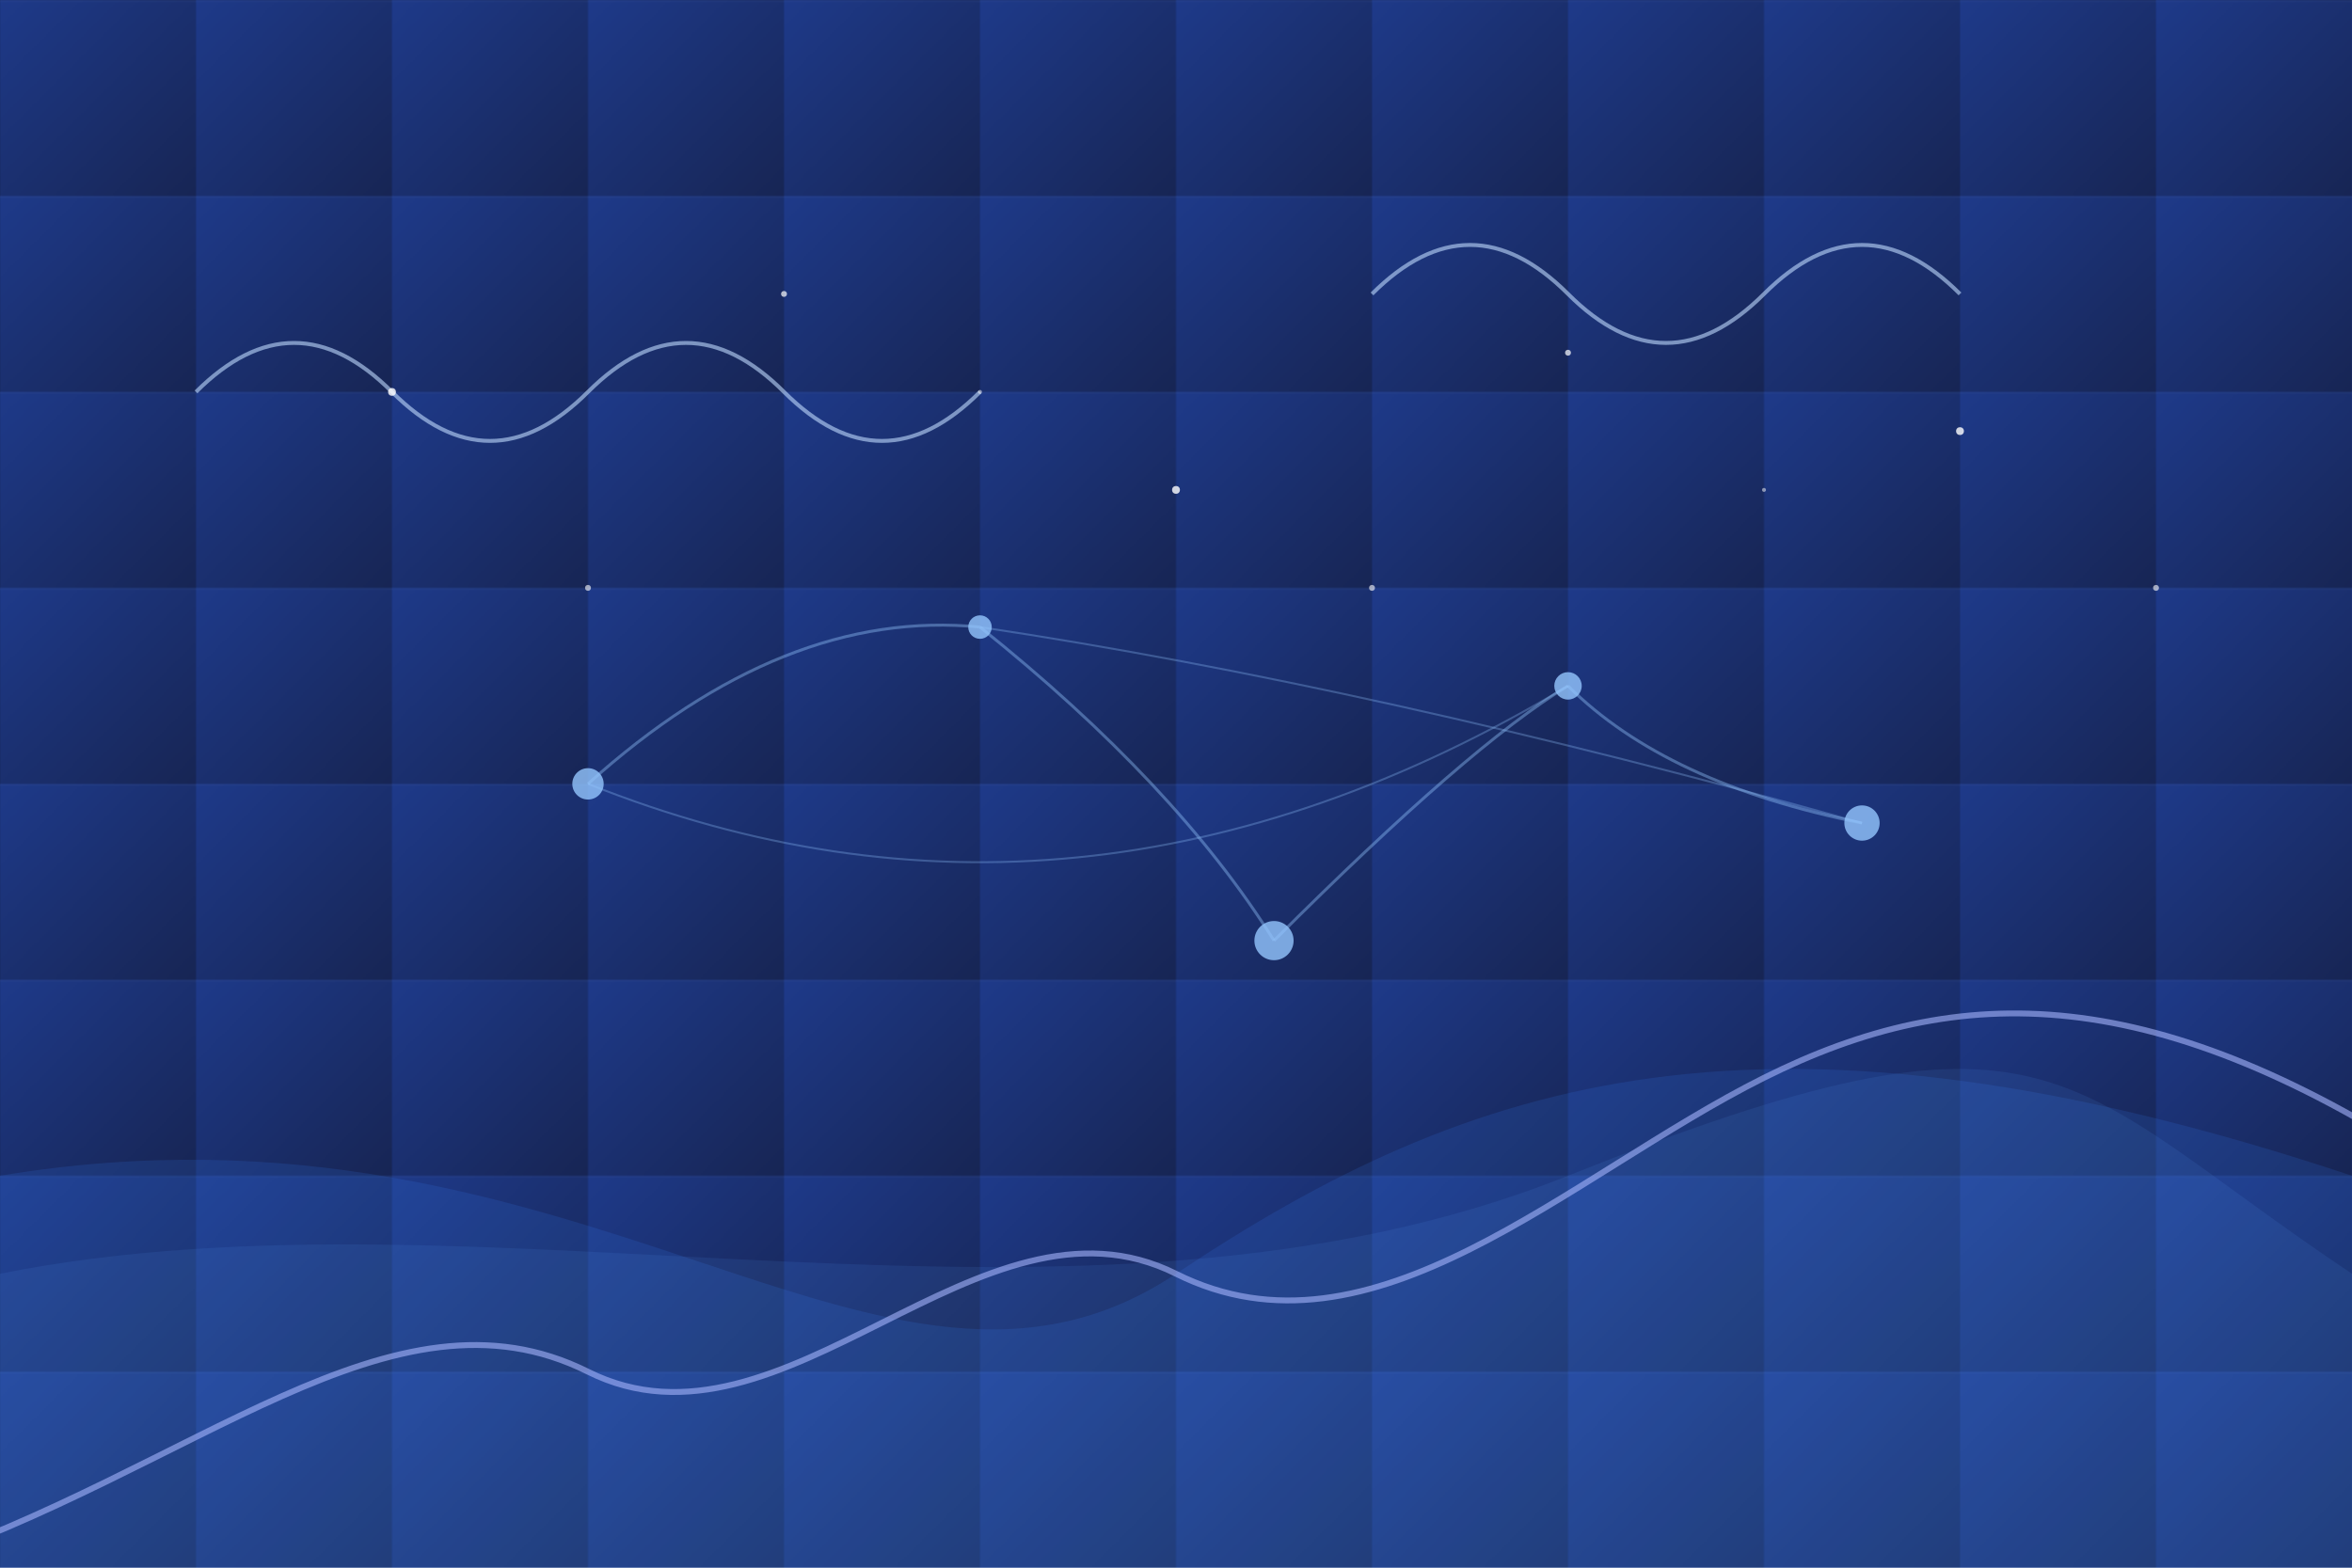 <svg xmlns="http://www.w3.org/2000/svg" viewBox="0 0 1200 800">
  <!-- Background gradient -->
  <defs>
    <linearGradient id="bg-gradient" x1="0%" y1="0%" x2="100%" y2="100%">
      <stop offset="0%" stop-color="#1e3a8a" />
      <stop offset="100%" stop-color="#172554" />
    </linearGradient>
    
    <!-- Filter for glow effect -->
    <filter id="glow" x="-50%" y="-50%" width="200%" height="200%">
      <feGaussianBlur stdDeviation="15" result="blur" />
      <feComposite in="SourceGraphic" in2="blur" operator="over" />
    </filter>
    
    <!-- Pattern for texture -->
    <pattern id="texture" width="100" height="100" patternUnits="userSpaceOnUse">
      <rect width="100" height="100" fill="url(#bg-gradient)" />
      <rect width="100" height="1" fill="#ffffff" opacity="0.03" />
    </pattern>
  </defs>
  
  <!-- Base background -->
  <rect width="1200" height="800" fill="url(#texture)" />
  
  <!-- Abstract wave elements -->
  <path d="M0,600 C300,550 450,750 600,650 S900,500 1200,600 L1200,800 L0,800 Z" 
        fill="#3b82f6" opacity="0.15" />
  <path d="M0,650 C250,600 550,700 800,600 S1050,550 1200,650 L1200,800 L0,800 Z" 
        fill="#60a5fa" opacity="0.1" />
  
  <!-- Connection circles and paths -->
  <g filter="url(#glow)">
    <!-- Support network visualization -->
    <circle cx="300" cy="400" r="8" fill="#93c5fd" opacity="0.8" />
    <circle cx="500" cy="320" r="6" fill="#93c5fd" opacity="0.8" />
    <circle cx="650" cy="480" r="10" fill="#93c5fd" opacity="0.8" />
    <circle cx="800" cy="350" r="7" fill="#93c5fd" opacity="0.8" />
    <circle cx="950" cy="420" r="9" fill="#93c5fd" opacity="0.8" />
    
    <!-- Connection lines -->
    <path d="M300,400 Q400,310 500,320" stroke="#93c5fd" stroke-width="1.5" opacity="0.4" fill="none" />
    <path d="M500,320 Q600,400 650,480" stroke="#93c5fd" stroke-width="1.5" opacity="0.4" fill="none" />
    <path d="M650,480 Q750,380 800,350" stroke="#93c5fd" stroke-width="1.5" opacity="0.4" fill="none" />
    <path d="M800,350 Q850,400 950,420" stroke="#93c5fd" stroke-width="1.5" opacity="0.4" fill="none" />
    <path d="M300,400 Q550,500 800,350" stroke="#93c5fd" stroke-width="1" opacity="0.3" fill="none" />
    <path d="M500,320 Q700,350 950,420" stroke="#93c5fd" stroke-width="1" opacity="0.3" fill="none" />
  </g>
  
  <!-- Abstract floating elements -->
  <g opacity="0.6">
    <path d="M100,200 Q150,150 200,200 T300,200 T400,200 T500,200" stroke="#bfdbfe" stroke-width="2" fill="none" />
    <path d="M700,150 Q750,100 800,150 T900,150 T1000,150" stroke="#bfdbfe" stroke-width="2" fill="none" />
  </g>
  
  <!-- Rising path symbolizing growth and recovery -->
  <path d="M-50,800 C100,750 200,650 300,700 S500,600 600,650 S800,600 900,550 S1100,500 1250,600" 
        stroke="#a5b4fc" stroke-width="3" fill="none" opacity="0.6" stroke-linecap="round" />
        
  <!-- Light particles -->
  <g>
    <circle cx="200" cy="200" r="2" fill="#ffffff" opacity="0.8" />
    <circle cx="400" cy="150" r="1.5" fill="#ffffff" opacity="0.7" />
    <circle cx="600" cy="250" r="2" fill="#ffffff" opacity="0.8" />
    <circle cx="800" cy="180" r="1.5" fill="#ffffff" opacity="0.7" />
    <circle cx="1000" cy="220" r="2" fill="#ffffff" opacity="0.8" />
    <circle cx="300" cy="300" r="1.5" fill="#ffffff" opacity="0.6" />
    <circle cx="500" cy="200" r="1" fill="#ffffff" opacity="0.5" />
    <circle cx="700" cy="300" r="1.5" fill="#ffffff" opacity="0.6" />
    <circle cx="900" cy="250" r="1" fill="#ffffff" opacity="0.5" />
    <circle cx="1100" cy="300" r="1.5" fill="#ffffff" opacity="0.6" />
  </g>
</svg>